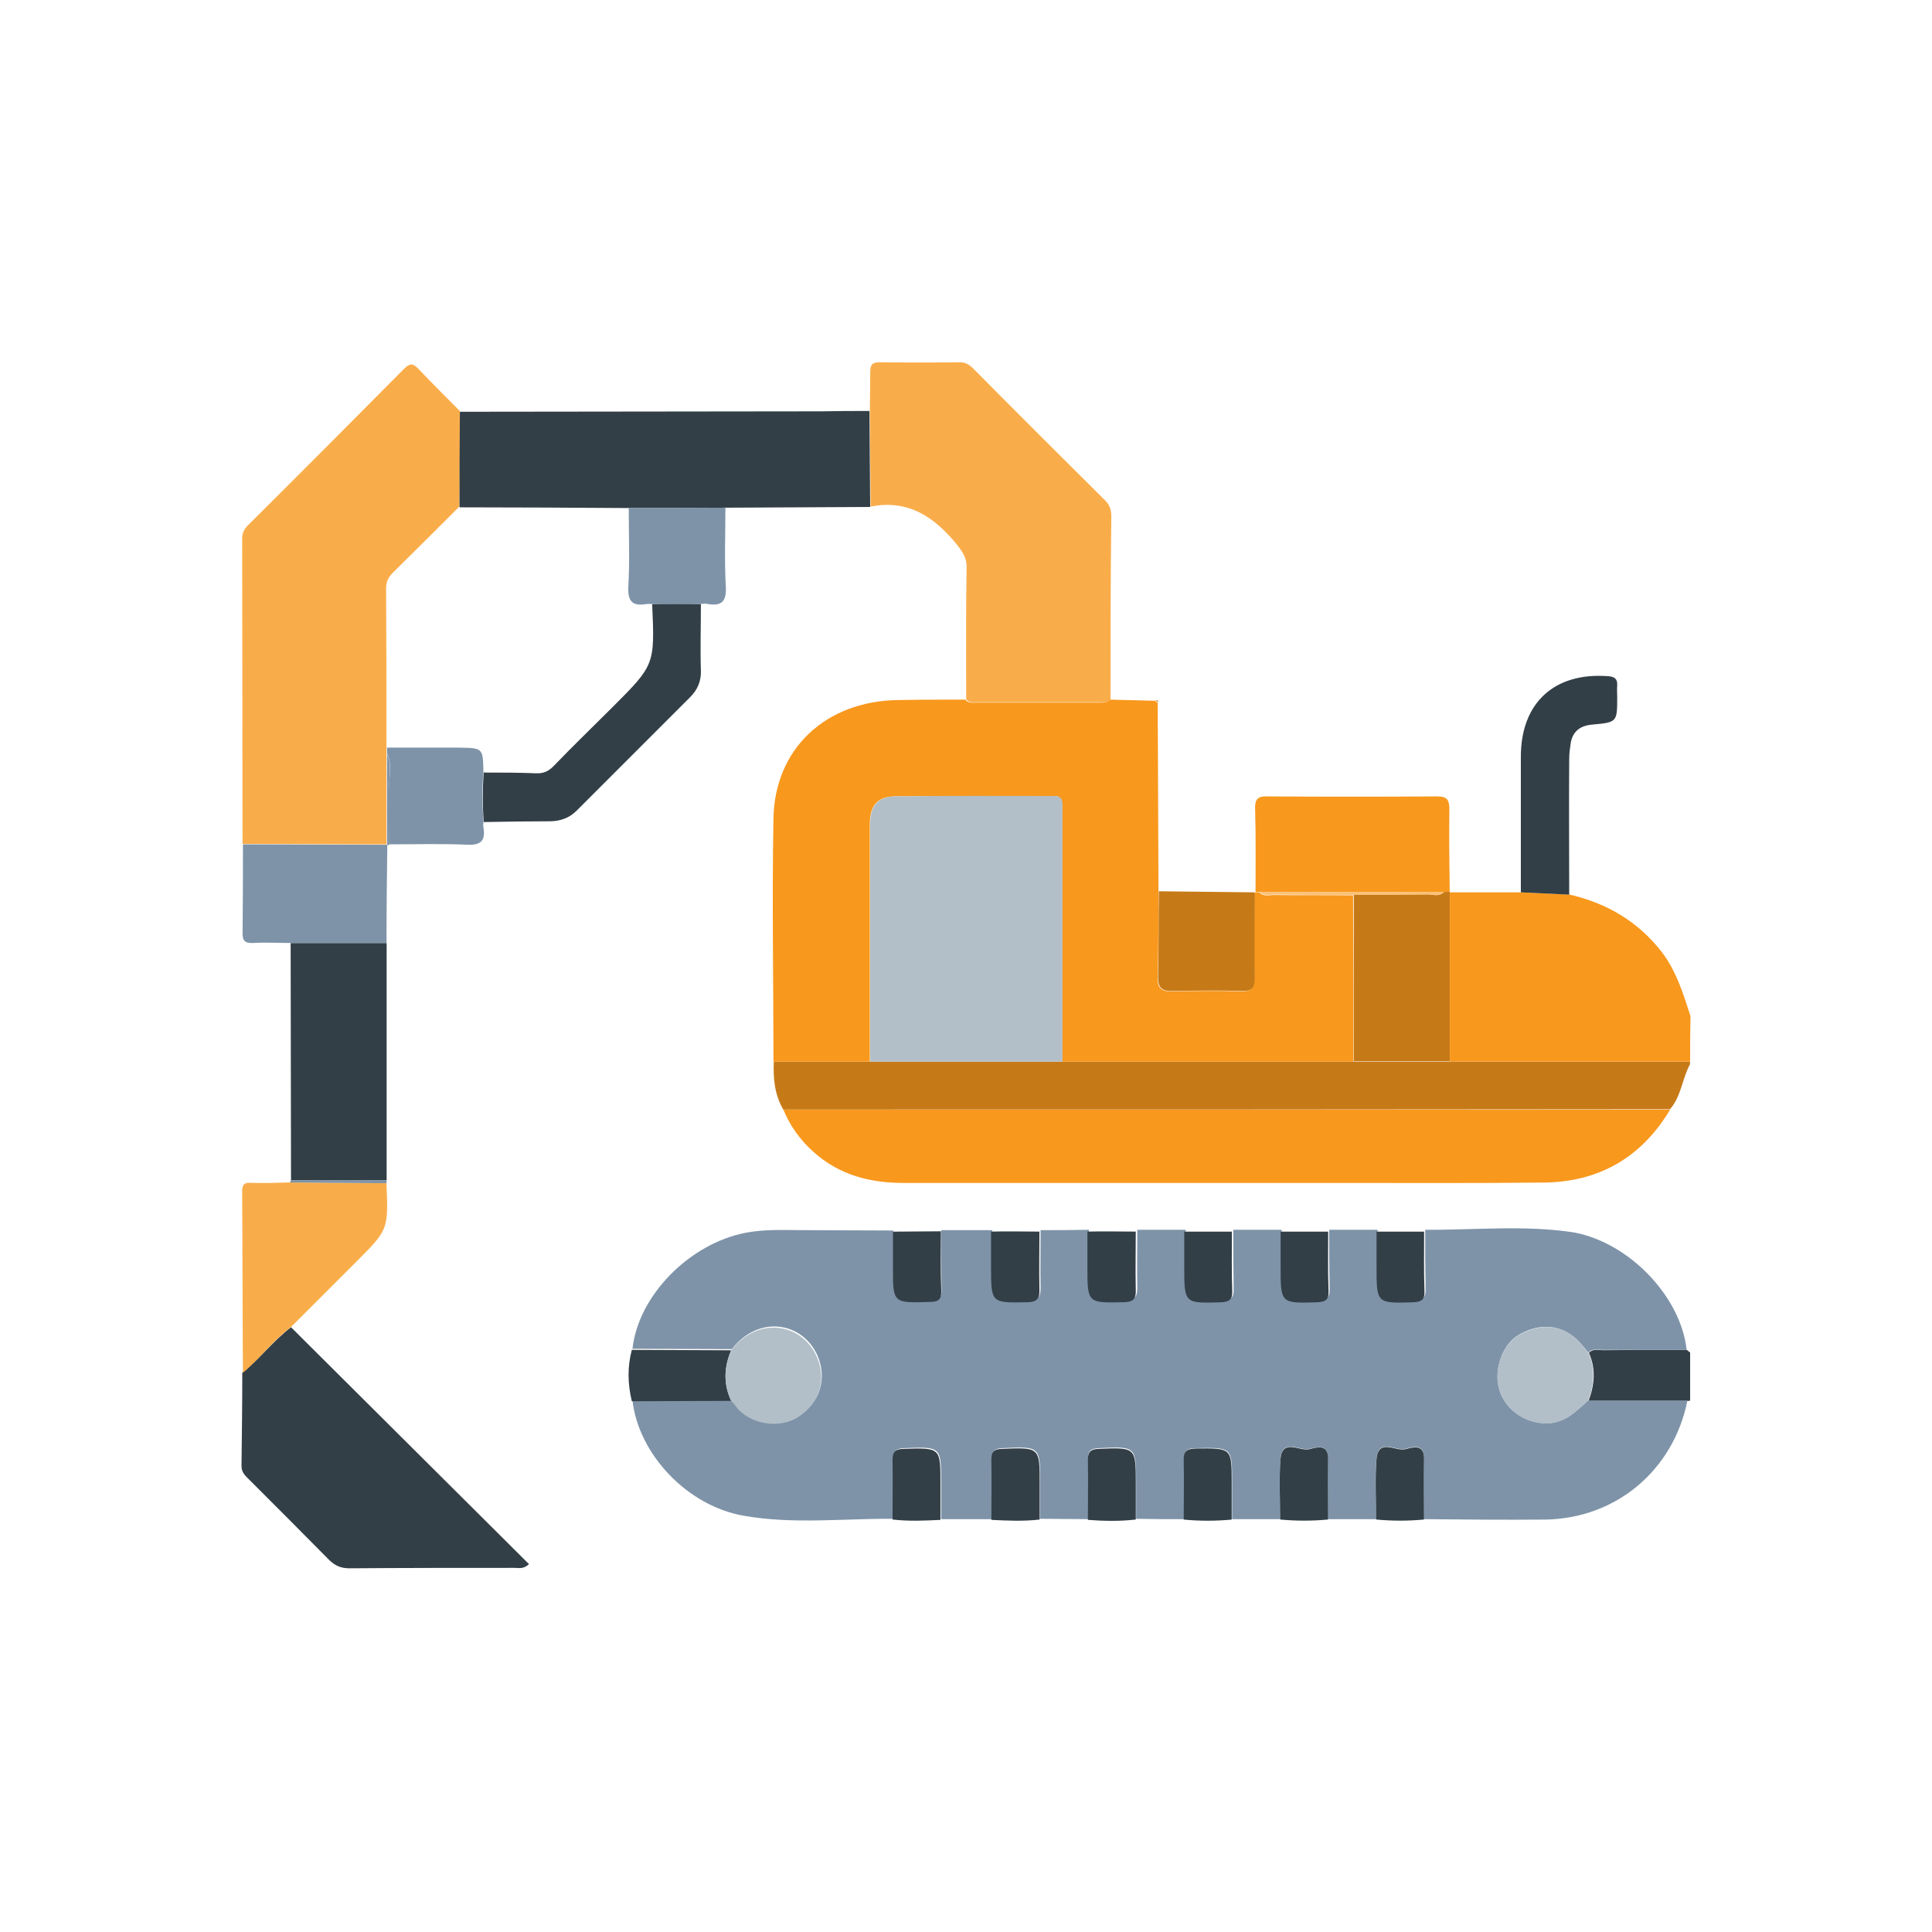 <svg width="32" height="32" viewBox="0 0 32 32" fill="none" xmlns="http://www.w3.org/2000/svg">
<path d="M12.973 18.378C12.829 18.128 12.804 17.859 12.817 17.584C13.349 17.584 13.88 17.584 14.412 17.584C15.476 17.584 16.534 17.584 17.598 17.584C19.206 17.584 20.814 17.584 22.423 17.584C22.955 17.584 23.487 17.584 24.012 17.584C25.339 17.584 26.666 17.584 27.992 17.584C27.992 17.596 27.992 17.615 27.992 17.627C27.861 17.865 27.848 18.159 27.661 18.372C22.761 18.378 17.867 18.378 12.973 18.378Z" fill="#C67A17"/>
<path d="M27.994 17.583C26.667 17.583 25.34 17.583 24.014 17.583C24.014 16.651 24.014 15.712 24.014 14.78C24.408 14.78 24.802 14.78 25.196 14.78C25.465 14.792 25.728 14.805 25.997 14.817C26.617 14.961 27.13 15.262 27.524 15.768C27.768 16.088 27.881 16.463 28 16.832C27.994 17.083 27.994 17.333 27.994 17.583Z" fill="#F8981D"/>
<path d="M27.938 22.358C27.956 22.371 27.975 22.389 27.994 22.402C27.994 22.665 27.994 22.934 27.994 23.197L27.975 23.203H27.956C27.406 23.203 26.855 23.203 26.311 23.203C26.411 22.94 26.436 22.671 26.317 22.408C26.386 22.333 26.473 22.364 26.555 22.364C27.011 22.358 27.474 22.358 27.938 22.358Z" fill="#333F47"/>
<path d="M27.936 22.359C27.473 22.359 27.01 22.359 26.547 22.359C26.466 22.359 26.378 22.328 26.309 22.403C26.253 22.34 26.203 22.271 26.14 22.209C25.871 21.939 25.514 21.902 25.158 22.108C24.889 22.265 24.745 22.659 24.826 22.991C24.914 23.329 25.233 23.56 25.583 23.573C25.902 23.585 26.096 23.385 26.303 23.197C26.854 23.197 27.404 23.197 27.949 23.197C27.717 24.355 26.766 25.15 25.596 25.169C24.926 25.175 24.256 25.169 23.587 25.162C23.587 24.831 23.581 24.493 23.587 24.161C23.593 23.892 23.38 23.973 23.274 23.998C23.111 24.036 22.83 23.811 22.798 24.161C22.767 24.493 22.792 24.831 22.792 25.162C22.529 25.162 22.26 25.162 21.997 25.162C21.997 24.831 21.991 24.493 21.997 24.161C22.004 23.892 21.791 23.98 21.684 23.998C21.522 24.036 21.24 23.811 21.209 24.161C21.184 24.493 21.203 24.831 21.203 25.162C20.94 25.162 20.671 25.162 20.408 25.162C20.408 24.962 20.408 24.756 20.408 24.555C20.408 23.973 20.408 23.973 19.813 23.986C19.663 23.986 19.607 24.03 19.613 24.186C19.619 24.512 19.613 24.837 19.613 25.162C19.35 25.162 19.081 25.162 18.818 25.156C18.818 24.962 18.818 24.768 18.818 24.574C18.818 23.955 18.818 23.955 18.199 23.986C18.067 23.992 18.017 24.03 18.023 24.161C18.03 24.493 18.023 24.831 18.023 25.162C17.761 25.162 17.492 25.156 17.229 25.156C17.229 24.962 17.229 24.768 17.229 24.574C17.229 23.955 17.229 23.955 16.603 23.986C16.471 23.992 16.428 24.036 16.428 24.161C16.434 24.493 16.428 24.831 16.428 25.162C16.146 25.162 15.871 25.162 15.589 25.162C15.589 24.968 15.589 24.774 15.589 24.58C15.589 23.955 15.589 23.961 14.976 23.986C14.826 23.992 14.788 24.048 14.794 24.18C14.801 24.505 14.794 24.831 14.794 25.156C13.968 25.15 13.136 25.25 12.322 25.106C11.377 24.943 10.576 24.08 10.476 23.197C11.027 23.197 11.578 23.191 12.122 23.191C12.16 23.235 12.204 23.285 12.241 23.329C12.492 23.585 12.936 23.642 13.23 23.454C13.587 23.222 13.699 22.834 13.543 22.459C13.299 21.896 12.567 21.77 12.122 22.346C11.572 22.346 11.027 22.34 10.476 22.34C10.57 21.464 11.415 20.6 12.348 20.419C12.673 20.356 12.998 20.375 13.324 20.375C13.812 20.375 14.306 20.381 14.794 20.381C14.794 20.575 14.794 20.769 14.794 20.963C14.794 21.57 14.794 21.564 15.408 21.545C15.552 21.539 15.602 21.495 15.595 21.358C15.589 21.032 15.589 20.7 15.589 20.375C15.871 20.375 16.152 20.375 16.434 20.375C16.434 20.569 16.434 20.763 16.434 20.957C16.434 21.564 16.434 21.558 17.041 21.545C17.204 21.539 17.235 21.476 17.235 21.332C17.229 21.013 17.235 20.694 17.235 20.375C17.504 20.375 17.767 20.375 18.036 20.369C18.036 20.563 18.036 20.757 18.036 20.951C18.036 21.558 18.036 21.552 18.643 21.539C18.806 21.533 18.837 21.47 18.837 21.326C18.831 21.007 18.837 20.688 18.837 20.369C19.106 20.369 19.369 20.369 19.638 20.369C19.638 20.563 19.638 20.757 19.638 20.951C19.638 21.558 19.638 21.552 20.245 21.539C20.383 21.533 20.439 21.495 20.433 21.351C20.427 21.026 20.427 20.694 20.427 20.369C20.696 20.369 20.959 20.369 21.228 20.369C21.228 20.563 21.228 20.757 21.228 20.951C21.228 21.558 21.228 21.552 21.835 21.539C21.972 21.533 22.029 21.495 22.022 21.351C22.016 21.026 22.016 20.694 22.016 20.369C22.285 20.369 22.548 20.369 22.817 20.369C22.817 20.563 22.817 20.757 22.817 20.951C22.817 21.558 22.817 21.552 23.424 21.539C23.562 21.533 23.618 21.495 23.612 21.351C23.606 21.026 23.606 20.694 23.606 20.369C24.425 20.375 25.258 20.287 26.071 20.413C26.997 20.588 27.842 21.483 27.936 22.359Z" fill="#7E93A8"/>
<path d="M22.417 17.584C20.809 17.584 19.2 17.584 17.592 17.584C17.592 16.601 17.592 15.618 17.592 14.636C17.592 14.217 17.592 13.791 17.592 13.372C17.592 13.278 17.598 13.184 17.454 13.184C16.572 13.19 15.69 13.178 14.813 13.19C14.526 13.197 14.407 13.353 14.407 13.653C14.407 14.961 14.407 16.276 14.407 17.584C13.875 17.584 13.343 17.584 12.811 17.584C12.811 16.244 12.786 14.899 12.811 13.56C12.83 12.396 13.681 11.613 14.87 11.595C15.245 11.588 15.621 11.588 15.99 11.588C16.034 11.651 16.103 11.638 16.159 11.638C16.841 11.638 17.529 11.638 18.212 11.638C18.274 11.638 18.337 11.645 18.381 11.588C18.631 11.595 18.881 11.601 19.131 11.607C19.144 11.62 19.157 11.632 19.175 11.638C19.182 12.684 19.182 13.722 19.188 14.767C19.188 15.243 19.188 15.719 19.175 16.194C19.169 16.369 19.244 16.426 19.413 16.42C19.795 16.413 20.177 16.407 20.558 16.42C20.74 16.426 20.777 16.351 20.777 16.188C20.771 15.719 20.777 15.256 20.777 14.786H20.79C20.815 14.786 20.84 14.78 20.859 14.78C20.928 14.855 21.021 14.824 21.103 14.824C21.541 14.83 21.973 14.824 22.411 14.83C22.417 15.744 22.417 16.664 22.417 17.584Z" fill="#F8981D"/>
<path d="M4.017 13.978C4.017 12.295 4.011 10.611 4.011 8.922C4.011 8.828 4.042 8.765 4.111 8.696C4.975 7.839 5.832 6.976 6.689 6.112C6.777 6.024 6.833 6.006 6.927 6.106C7.152 6.343 7.384 6.575 7.616 6.807C7.616 7.332 7.616 7.864 7.609 8.39C7.246 8.753 6.883 9.116 6.514 9.479C6.439 9.554 6.395 9.629 6.395 9.742C6.401 10.624 6.401 11.5 6.401 12.382C6.401 12.414 6.401 12.445 6.401 12.476C6.401 12.977 6.401 13.484 6.401 13.985C5.613 13.985 4.818 13.978 4.017 13.978Z" fill="#F9AD4A"/>
<path d="M12.975 18.379C17.869 18.379 22.762 18.379 27.662 18.379C27.187 19.174 26.48 19.58 25.56 19.587C24.408 19.599 23.25 19.593 22.099 19.593C19.721 19.593 17.343 19.593 14.965 19.593C14.408 19.593 13.901 19.462 13.475 19.08C13.25 18.88 13.087 18.648 12.975 18.379Z" fill="#F8981D"/>
<path d="M18.394 11.582C18.35 11.645 18.288 11.632 18.225 11.632C17.543 11.632 16.855 11.632 16.172 11.632C16.11 11.632 16.047 11.645 16.003 11.582C16.003 10.85 15.997 10.118 16.01 9.386C16.01 9.242 15.947 9.148 15.866 9.041C15.49 8.572 15.052 8.265 14.42 8.391C14.414 7.859 14.414 7.333 14.408 6.801C14.408 6.588 14.414 6.382 14.414 6.169C14.414 6.056 14.433 6 14.564 6C15.008 6.006 15.453 6.006 15.897 6C15.991 6 16.053 6.038 16.122 6.106C16.848 6.839 17.574 7.564 18.306 8.29C18.388 8.372 18.407 8.453 18.407 8.56C18.394 9.567 18.394 10.575 18.394 11.582Z" fill="#F9AD4A"/>
<path d="M14.401 6.807C14.407 7.339 14.407 7.865 14.413 8.397C13.612 8.403 12.811 8.403 12.01 8.409C11.478 8.409 10.94 8.415 10.408 8.415C9.476 8.409 8.543 8.403 7.611 8.403C7.611 7.877 7.611 7.345 7.617 6.82C9.613 6.82 11.61 6.813 13.606 6.813C13.869 6.807 14.138 6.807 14.401 6.807Z" fill="#333F47"/>
<path d="M4.82 21.983C6.134 23.291 7.448 24.599 8.762 25.907C8.668 25.994 8.593 25.969 8.531 25.969C7.617 25.969 6.703 25.969 5.79 25.976C5.652 25.976 5.558 25.938 5.458 25.844C5.014 25.393 4.569 24.949 4.119 24.499C4.056 24.436 4 24.386 4 24.28C4.006 23.766 4.013 23.253 4.013 22.734C4.307 22.502 4.526 22.208 4.82 21.983Z" fill="#333F47"/>
<path d="M6.404 15.619C6.404 16.927 6.404 18.241 6.404 19.549C5.878 19.549 5.346 19.549 4.82 19.549C4.82 18.241 4.814 16.927 4.814 15.619C5.34 15.619 5.872 15.619 6.404 15.619Z" fill="#333F47"/>
<path d="M20.864 14.774C20.839 14.774 20.814 14.78 20.796 14.78C20.796 14.324 20.802 13.861 20.789 13.404C20.783 13.247 20.821 13.185 20.996 13.191C21.928 13.197 22.867 13.197 23.799 13.191C23.968 13.191 24.006 13.247 24.006 13.404C24 13.861 24.006 14.324 24.012 14.78C23.981 14.78 23.95 14.78 23.918 14.78C22.898 14.774 21.884 14.774 20.864 14.774Z" fill="#F8981D"/>
<path d="M4.818 21.982C4.524 22.201 4.305 22.501 4.023 22.739C4.017 21.732 4.017 20.73 4.011 19.723C4.011 19.622 4.048 19.585 4.149 19.591C4.368 19.598 4.587 19.591 4.806 19.585C5.338 19.591 5.87 19.591 6.401 19.598C6.433 20.367 6.433 20.367 5.895 20.905C5.532 21.268 5.175 21.625 4.818 21.982Z" fill="#F9AD4A"/>
<path d="M11.609 10.005C11.609 10.374 11.597 10.737 11.609 11.106C11.615 11.281 11.553 11.425 11.434 11.544C10.808 12.17 10.176 12.802 9.55 13.428C9.431 13.547 9.281 13.603 9.106 13.603C8.743 13.603 8.374 13.609 8.011 13.616C7.992 13.34 7.992 13.071 8.011 12.796C8.299 12.796 8.587 12.796 8.874 12.808C9.006 12.815 9.093 12.771 9.181 12.677C9.494 12.351 9.819 12.039 10.139 11.719C10.846 11.012 10.846 11.012 10.802 10.005C11.071 9.998 11.34 9.998 11.609 10.005Z" fill="#333F47"/>
<path d="M6.402 15.619C5.87 15.619 5.344 15.619 4.813 15.619C4.606 15.619 4.393 15.606 4.187 15.619C4.055 15.625 4.012 15.575 4.018 15.444C4.024 14.955 4.024 14.467 4.024 13.985C4.819 13.985 5.62 13.992 6.415 13.992C6.408 14.53 6.402 15.074 6.402 15.619Z" fill="#7E93A8"/>
<path d="M25.991 14.818C25.722 14.805 25.459 14.793 25.19 14.78C25.19 14.029 25.19 13.284 25.19 12.534C25.19 11.639 25.747 11.132 26.636 11.2C26.742 11.207 26.792 11.244 26.786 11.351C26.78 11.413 26.786 11.476 26.786 11.539C26.786 11.964 26.786 11.964 26.367 12.002C26.173 12.02 26.048 12.114 26.016 12.308C26.004 12.39 25.991 12.477 25.991 12.565C25.985 13.316 25.991 14.067 25.991 14.818Z" fill="#333F47"/>
<path d="M20.783 14.78C20.783 15.25 20.777 15.713 20.783 16.182C20.783 16.351 20.752 16.42 20.564 16.414C20.182 16.401 19.801 16.408 19.419 16.414C19.25 16.42 19.181 16.364 19.181 16.189C19.194 15.713 19.187 15.237 19.194 14.762C19.726 14.768 20.251 14.774 20.783 14.78Z" fill="#C67A17"/>
<path d="M11.609 10.005C11.34 10.005 11.071 10.005 10.802 10.005C10.77 10.005 10.739 9.999 10.708 10.005C10.482 10.043 10.395 9.967 10.407 9.723C10.432 9.292 10.414 8.854 10.414 8.415C10.945 8.415 11.484 8.409 12.015 8.409C12.015 8.847 11.997 9.279 12.022 9.717C12.034 9.955 11.959 10.043 11.728 10.005C11.684 9.992 11.646 9.999 11.609 10.005Z" fill="#7E93A8"/>
<path d="M8.007 12.79C7.982 13.065 7.988 13.334 8.007 13.609C8.007 13.641 8 13.672 8.007 13.703C8.044 13.922 7.969 14.004 7.731 13.991C7.306 13.972 6.874 13.985 6.449 13.985C6.449 13.666 6.455 13.347 6.449 13.027C6.442 12.846 6.499 12.658 6.411 12.477C6.411 12.445 6.411 12.414 6.411 12.383C6.805 12.383 7.206 12.383 7.6 12.383C8 12.389 8 12.389 8.007 12.79Z" fill="#7E93A8"/>
<path d="M12.111 23.203C11.56 23.203 11.009 23.209 10.465 23.209C10.396 22.922 10.39 22.64 10.465 22.358C11.015 22.358 11.56 22.365 12.111 22.365C11.992 22.64 11.979 22.922 12.111 23.203Z" fill="#333F47"/>
<path d="M18.812 20.399C18.812 20.718 18.805 21.037 18.812 21.356C18.818 21.5 18.787 21.563 18.618 21.569C18.011 21.581 18.011 21.588 18.011 20.981C18.011 20.787 18.011 20.593 18.011 20.399C18.28 20.392 18.543 20.399 18.812 20.399Z" fill="#333F47"/>
<path d="M15.584 20.394C15.584 20.719 15.577 21.051 15.59 21.376C15.596 21.52 15.546 21.564 15.402 21.564C14.789 21.583 14.789 21.589 14.789 20.982C14.789 20.788 14.789 20.594 14.789 20.4C15.052 20.4 15.315 20.394 15.584 20.394Z" fill="#333F47"/>
<path d="M17.216 20.399C17.216 20.718 17.21 21.037 17.216 21.356C17.223 21.5 17.185 21.563 17.022 21.569C16.415 21.581 16.415 21.588 16.415 20.981C16.415 20.787 16.415 20.593 16.415 20.399C16.691 20.392 16.954 20.399 17.216 20.399Z" fill="#333F47"/>
<path d="M20.404 20.4C20.404 20.725 20.398 21.057 20.41 21.382C20.416 21.526 20.36 21.564 20.222 21.57C19.615 21.589 19.615 21.589 19.615 20.982C19.615 20.788 19.615 20.594 19.615 20.4C19.878 20.4 20.141 20.4 20.404 20.4Z" fill="#333F47"/>
<path d="M21.999 20.4C21.999 20.725 21.993 21.057 22.005 21.382C22.012 21.526 21.955 21.564 21.818 21.57C21.211 21.589 21.211 21.589 21.211 20.982C21.211 20.788 21.211 20.594 21.211 20.4C21.467 20.4 21.73 20.4 21.999 20.4Z" fill="#333F47"/>
<path d="M23.588 20.4C23.588 20.725 23.582 21.057 23.594 21.382C23.601 21.526 23.544 21.564 23.407 21.57C22.8 21.589 22.8 21.589 22.8 20.982C22.8 20.788 22.8 20.594 22.8 20.4C23.056 20.4 23.325 20.4 23.588 20.4Z" fill="#333F47"/>
<path d="M14.783 25.168C14.783 24.843 14.789 24.517 14.783 24.192C14.783 24.054 14.814 24.004 14.964 23.998C15.584 23.979 15.577 23.973 15.577 24.592C15.577 24.786 15.577 24.98 15.577 25.174C15.315 25.187 15.052 25.199 14.783 25.168Z" fill="#333F47"/>
<path d="M16.42 25.174C16.42 24.843 16.426 24.505 16.42 24.173C16.42 24.042 16.464 24.004 16.595 23.998C17.221 23.973 17.221 23.967 17.221 24.586C17.221 24.78 17.221 24.974 17.221 25.168C16.952 25.2 16.689 25.187 16.42 25.174Z" fill="#333F47"/>
<path d="M18.019 25.174C18.019 24.843 18.025 24.505 18.019 24.173C18.019 24.042 18.069 24.004 18.194 23.998C18.813 23.973 18.813 23.967 18.813 24.586C18.813 24.78 18.813 24.974 18.813 25.168C18.544 25.2 18.281 25.193 18.019 25.174Z" fill="#333F47"/>
<path d="M19.606 25.169C19.606 24.843 19.613 24.518 19.606 24.192C19.6 24.036 19.656 23.998 19.807 23.992C20.401 23.986 20.401 23.98 20.401 24.561C20.401 24.762 20.401 24.968 20.401 25.169C20.138 25.194 19.869 25.194 19.606 25.169Z" fill="#333F47"/>
<path d="M21.203 25.168C21.203 24.837 21.184 24.499 21.209 24.167C21.241 23.817 21.522 24.042 21.685 24.004C21.791 23.979 22.004 23.898 21.998 24.167C21.992 24.499 21.998 24.837 21.998 25.168C21.729 25.193 21.466 25.193 21.203 25.168Z" fill="#333F47"/>
<path d="M22.792 25.168C22.792 24.837 22.773 24.499 22.799 24.167C22.83 23.817 23.111 24.042 23.274 24.004C23.381 23.979 23.593 23.898 23.587 24.167C23.581 24.499 23.587 24.837 23.587 25.168C23.324 25.193 23.055 25.193 22.792 25.168Z" fill="#333F47"/>
<path d="M6.402 19.598C5.87 19.592 5.338 19.592 4.806 19.586C4.806 19.573 4.813 19.561 4.819 19.548C5.344 19.548 5.876 19.548 6.402 19.548C6.402 19.567 6.402 19.58 6.402 19.598Z" fill="#7E93A8"/>
<path d="M6.411 12.483C6.492 12.659 6.442 12.846 6.449 13.034C6.461 13.353 6.449 13.672 6.449 13.992L6.43 13.998L6.411 13.992C6.411 13.485 6.411 12.984 6.411 12.483Z" fill="#7E93A8"/>
<path d="M19.181 11.632C19.168 11.62 19.156 11.607 19.137 11.601C19.168 11.595 19.187 11.601 19.181 11.632Z" fill="#C67A17"/>
<path d="M14.412 17.584C14.412 16.276 14.412 14.961 14.412 13.653C14.412 13.359 14.531 13.197 14.819 13.19C15.701 13.178 16.584 13.184 17.46 13.184C17.604 13.184 17.598 13.278 17.598 13.372C17.598 13.791 17.598 14.217 17.598 14.636C17.598 15.618 17.598 16.601 17.598 17.584C16.534 17.584 15.47 17.584 14.412 17.584Z" fill="#B2BFC8"/>
<path d="M23.919 14.773C23.95 14.773 23.981 14.773 24.013 14.773C24.013 15.706 24.013 16.645 24.013 17.577C23.481 17.577 22.949 17.577 22.423 17.577C22.423 16.657 22.423 15.737 22.423 14.817C22.836 14.817 23.249 14.817 23.662 14.811C23.737 14.817 23.837 14.855 23.919 14.773Z" fill="#C67A17"/>
<path d="M26.303 23.202C26.096 23.39 25.902 23.59 25.583 23.578C25.233 23.565 24.914 23.334 24.826 22.996C24.738 22.671 24.889 22.27 25.158 22.113C25.521 21.907 25.871 21.938 26.14 22.214C26.203 22.276 26.253 22.339 26.309 22.408C26.428 22.671 26.403 22.939 26.303 23.202Z" fill="#B2BFC8"/>
<path d="M12.111 23.203C11.979 22.922 11.992 22.64 12.111 22.365C12.555 21.789 13.287 21.914 13.531 22.477C13.694 22.853 13.575 23.241 13.219 23.472C12.924 23.66 12.48 23.604 12.23 23.347C12.192 23.297 12.155 23.247 12.111 23.203Z" fill="#B2BFC8"/>
<path d="M23.919 14.773C23.844 14.855 23.744 14.817 23.656 14.817C23.243 14.823 22.83 14.817 22.417 14.823C21.979 14.823 21.547 14.823 21.109 14.817C21.028 14.817 20.934 14.848 20.865 14.773C21.885 14.773 22.899 14.773 23.919 14.773Z" fill="#FBC177"/>
</svg>
